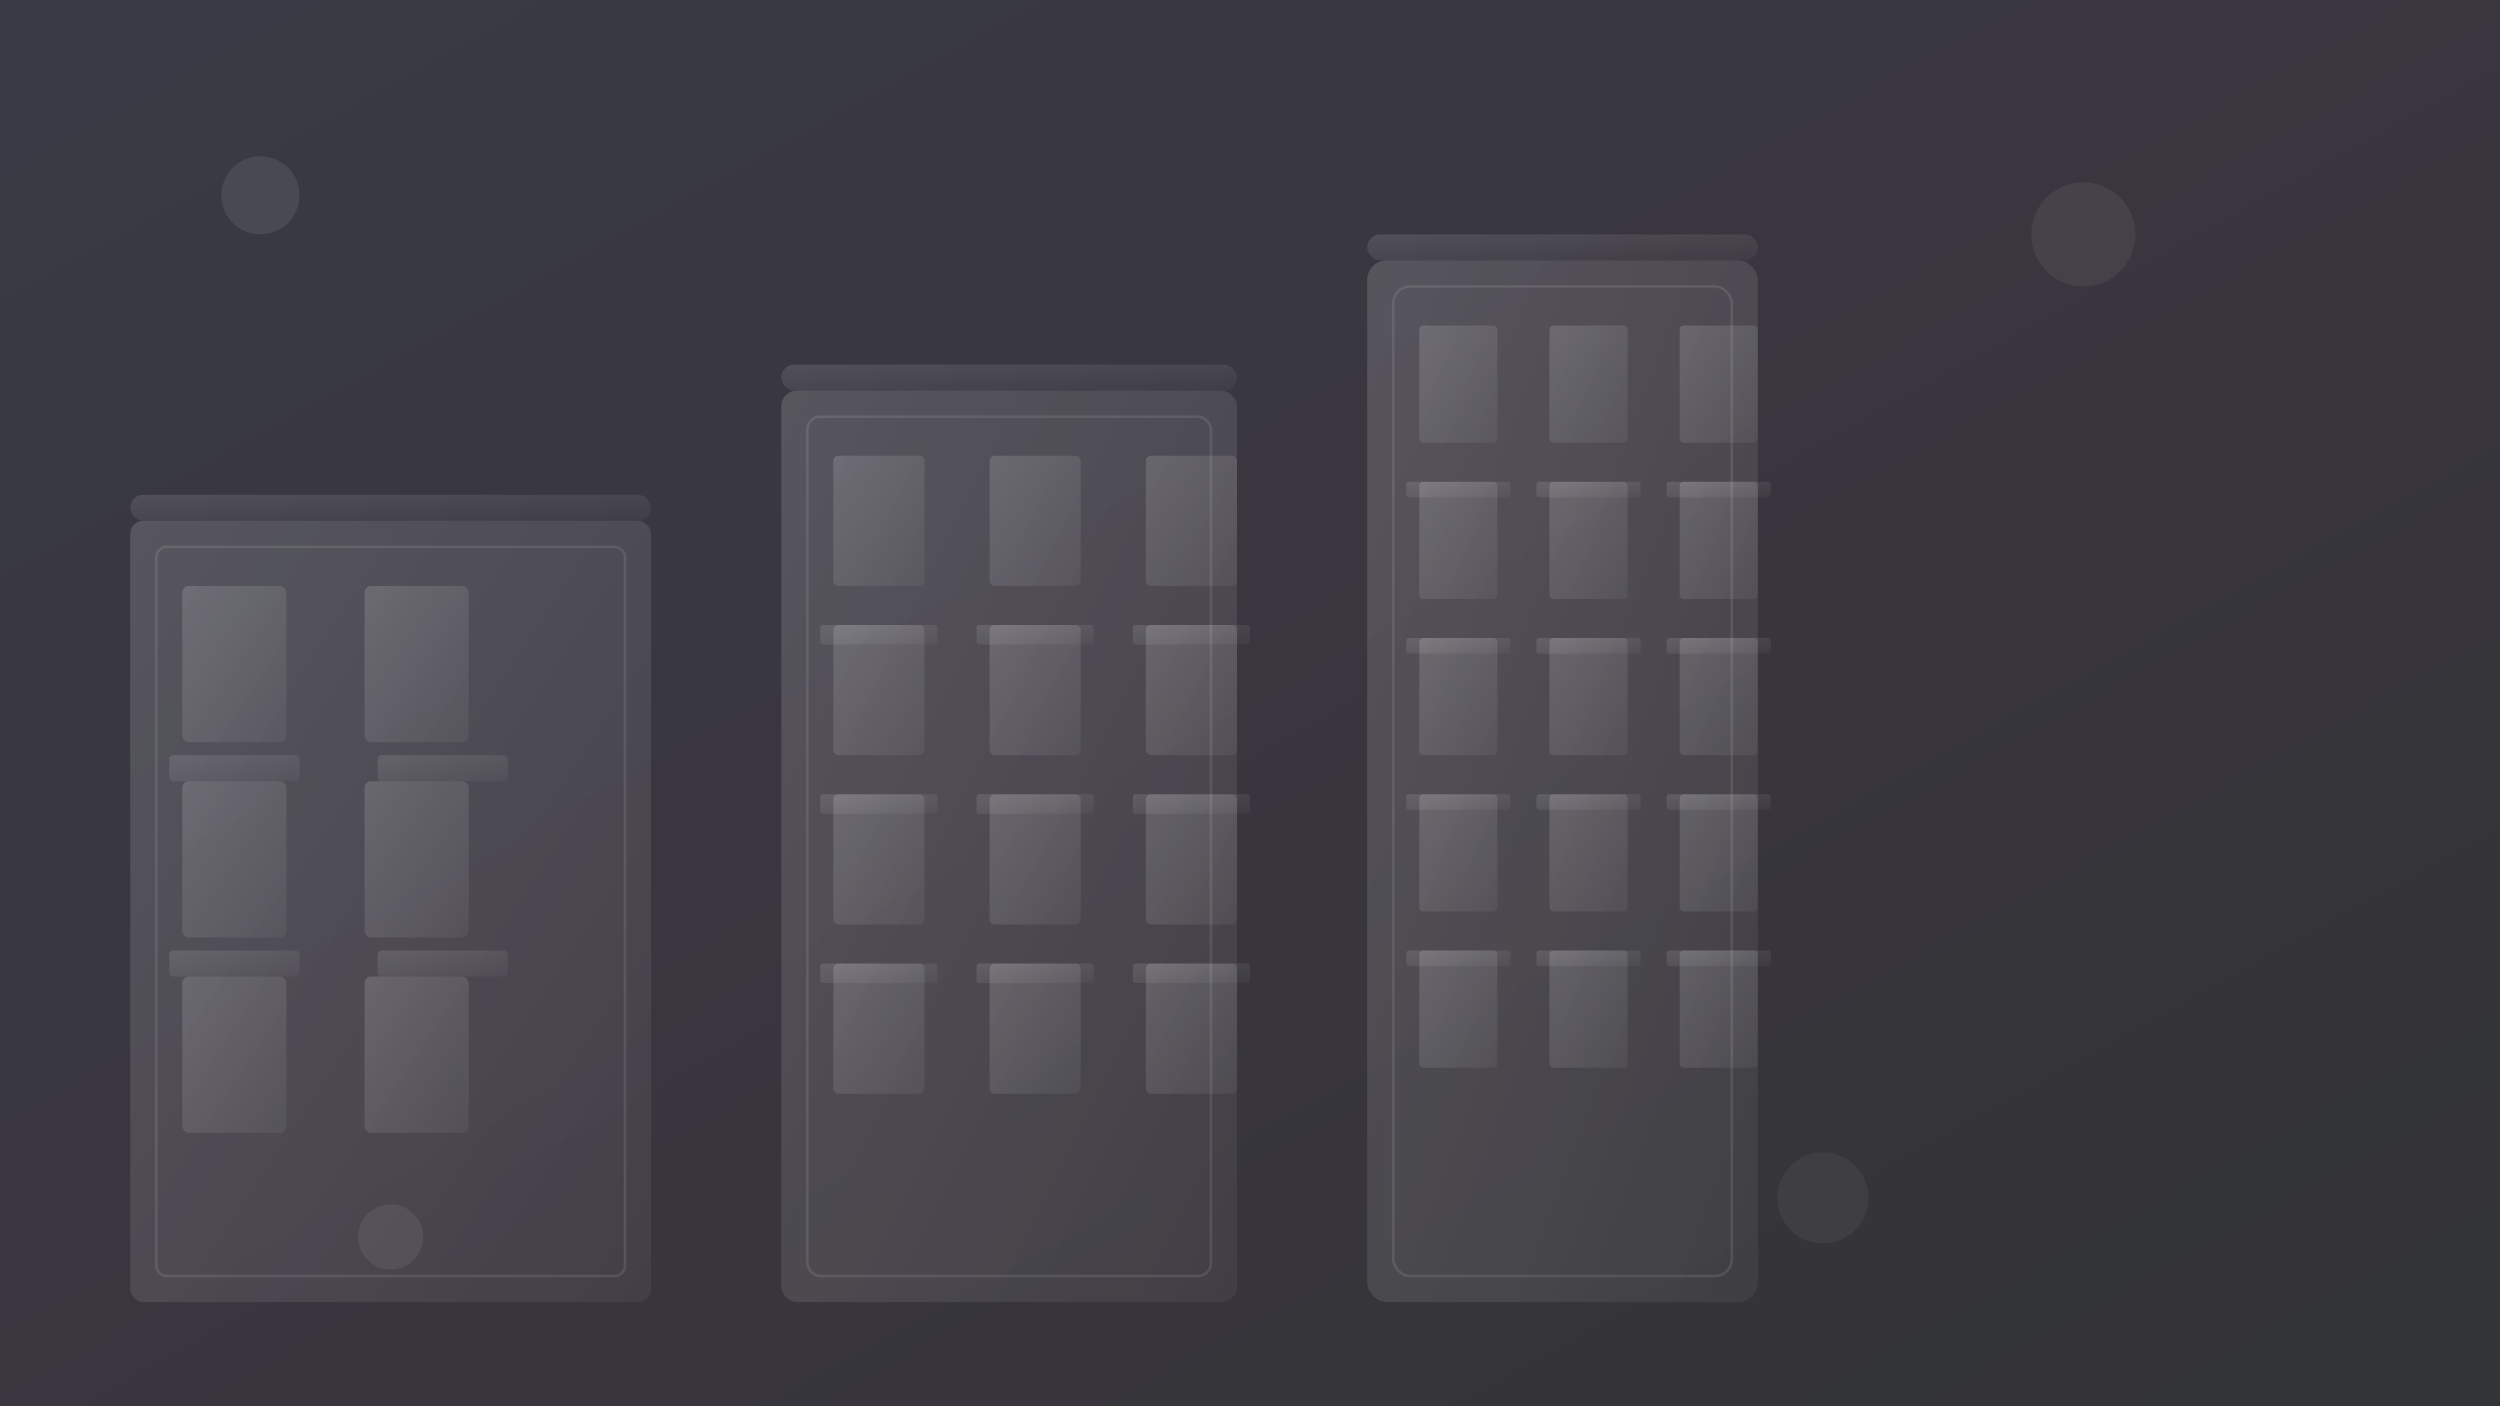 <svg xmlns="http://www.w3.org/2000/svg" viewBox="0 0 1920 1080" preserveAspectRatio="xMidYMid slice">
  <rect x="0" y="0" width="1920" height="1080" fill="#333333" stroke="none"/>
  <defs>
    <!-- Gradient definitions -->
    <linearGradient id="buildingGradient" x1="0%" y1="0%" x2="100%" y2="100%">
      <stop offset="0%" style="stop-color:#667eea;stop-opacity:0.1" />
      <stop offset="50%" style="stop-color:#764ba2;stop-opacity:0.1" />
      <stop offset="100%" style="stop-color:#2c3e50;stop-opacity:0.1" />
    </linearGradient>
    
    <linearGradient id="windowGradient" x1="0%" y1="0%" x2="100%" y2="100%">
      <stop offset="0%" style="stop-color:#ffffff;stop-opacity:0.15" />
      <stop offset="100%" style="stop-color:#ffffff;stop-opacity:0.05" />
    </linearGradient>
    
    <linearGradient id="balconyGradient" x1="0%" y1="0%" x2="100%" y2="100%">
      <stop offset="0%" style="stop-color:#ffffff;stop-opacity:0.12" />
      <stop offset="100%" style="stop-color:#ffffff;stop-opacity:0.03" />
    </linearGradient>
  </defs>
  
  <!-- Background gradient -->
  <rect width="100%" height="100%" fill="url(#buildingGradient)"/>
  
  <!-- Spanish architecture elements -->
  
  <!-- Main building structure -->
  <rect x="100" y="400" width="400" height="600" fill="url(#windowGradient)" rx="10"/>
  <rect x="120" y="420" width="360" height="560" fill="none" stroke="#ffffff" stroke-width="2" opacity="0.1" rx="8"/>
  
  <!-- Windows -->
  <rect x="140" y="450" width="80" height="120" fill="url(#windowGradient)" rx="5"/>
  <rect x="280" y="450" width="80" height="120" fill="url(#windowGradient)" rx="5"/>
  <rect x="140" y="600" width="80" height="120" fill="url(#windowGradient)" rx="5"/>
  <rect x="280" y="600" width="80" height="120" fill="url(#windowGradient)" rx="5"/>
  <rect x="140" y="750" width="80" height="120" fill="url(#windowGradient)" rx="5"/>
  <rect x="280" y="750" width="80" height="120" fill="url(#windowGradient)" rx="5"/>
  
  <!-- Balconies -->
  <rect x="130" y="580" width="100" height="20" fill="url(#balconyGradient)" rx="3"/>
  <rect x="290" y="580" width="100" height="20" fill="url(#balconyGradient)" rx="3"/>
  <rect x="130" y="730" width="100" height="20" fill="url(#balconyGradient)" rx="3"/>
  <rect x="290" y="730" width="100" height="20" fill="url(#balconyGradient)" rx="3"/>
  
  <!-- Second building -->
  <rect x="600" y="300" width="350" height="700" fill="url(#windowGradient)" rx="12"/>
  <rect x="620" y="320" width="310" height="660" fill="none" stroke="#ffffff" stroke-width="2" opacity="0.1" rx="10"/>
  
  <!-- Windows for second building -->
  <rect x="640" y="350" width="70" height="100" fill="url(#windowGradient)" rx="4"/>
  <rect x="760" y="350" width="70" height="100" fill="url(#windowGradient)" rx="4"/>
  <rect x="880" y="350" width="70" height="100" fill="url(#windowGradient)" rx="4"/>
  <rect x="640" y="480" width="70" height="100" fill="url(#windowGradient)" rx="4"/>
  <rect x="760" y="480" width="70" height="100" fill="url(#windowGradient)" rx="4"/>
  <rect x="880" y="480" width="70" height="100" fill="url(#windowGradient)" rx="4"/>
  <rect x="640" y="610" width="70" height="100" fill="url(#windowGradient)" rx="4"/>
  <rect x="760" y="610" width="70" height="100" fill="url(#windowGradient)" rx="4"/>
  <rect x="880" y="610" width="70" height="100" fill="url(#windowGradient)" rx="4"/>
  <rect x="640" y="740" width="70" height="100" fill="url(#windowGradient)" rx="4"/>
  <rect x="760" y="740" width="70" height="100" fill="url(#windowGradient)" rx="4"/>
  <rect x="880" y="740" width="70" height="100" fill="url(#windowGradient)" rx="4"/>
  
  <!-- Balconies for second building -->
  <rect x="630" y="480" width="90" height="15" fill="url(#balconyGradient)" rx="2"/>
  <rect x="750" y="480" width="90" height="15" fill="url(#balconyGradient)" rx="2"/>
  <rect x="870" y="480" width="90" height="15" fill="url(#balconyGradient)" rx="2"/>
  <rect x="630" y="610" width="90" height="15" fill="url(#balconyGradient)" rx="2"/>
  <rect x="750" y="610" width="90" height="15" fill="url(#balconyGradient)" rx="2"/>
  <rect x="870" y="610" width="90" height="15" fill="url(#balconyGradient)" rx="2"/>
  <rect x="630" y="740" width="90" height="15" fill="url(#balconyGradient)" rx="2"/>
  <rect x="750" y="740" width="90" height="15" fill="url(#balconyGradient)" rx="2"/>
  <rect x="870" y="740" width="90" height="15" fill="url(#balconyGradient)" rx="2"/>
  
  <!-- Third building (taller) -->
  <rect x="1050" y="200" width="300" height="800" fill="url(#windowGradient)" rx="15"/>
  <rect x="1070" y="220" width="260" height="760" fill="none" stroke="#ffffff" stroke-width="2" opacity="0.1" rx="13"/>
  
  <!-- Windows for third building -->
  <rect x="1090" y="250" width="60" height="90" fill="url(#windowGradient)" rx="3"/>
  <rect x="1190" y="250" width="60" height="90" fill="url(#windowGradient)" rx="3"/>
  <rect x="1290" y="250" width="60" height="90" fill="url(#windowGradient)" rx="3"/>
  <rect x="1090" y="370" width="60" height="90" fill="url(#windowGradient)" rx="3"/>
  <rect x="1190" y="370" width="60" height="90" fill="url(#windowGradient)" rx="3"/>
  <rect x="1290" y="370" width="60" height="90" fill="url(#windowGradient)" rx="3"/>
  <rect x="1090" y="490" width="60" height="90" fill="url(#windowGradient)" rx="3"/>
  <rect x="1190" y="490" width="60" height="90" fill="url(#windowGradient)" rx="3"/>
  <rect x="1290" y="490" width="60" height="90" fill="url(#windowGradient)" rx="3"/>
  <rect x="1090" y="610" width="60" height="90" fill="url(#windowGradient)" rx="3"/>
  <rect x="1190" y="610" width="60" height="90" fill="url(#windowGradient)" rx="3"/>
  <rect x="1290" y="610" width="60" height="90" fill="url(#windowGradient)" rx="3"/>
  <rect x="1090" y="730" width="60" height="90" fill="url(#windowGradient)" rx="3"/>
  <rect x="1190" y="730" width="60" height="90" fill="url(#windowGradient)" rx="3"/>
  <rect x="1290" y="730" width="60" height="90" fill="url(#windowGradient)" rx="3"/>
  
  <!-- Balconies for third building -->
  <rect x="1080" y="370" width="80" height="12" fill="url(#balconyGradient)" rx="2"/>
  <rect x="1180" y="370" width="80" height="12" fill="url(#balconyGradient)" rx="2"/>
  <rect x="1280" y="370" width="80" height="12" fill="url(#balconyGradient)" rx="2"/>
  <rect x="1080" y="490" width="80" height="12" fill="url(#balconyGradient)" rx="2"/>
  <rect x="1180" y="490" width="80" height="12" fill="url(#balconyGradient)" rx="2"/>
  <rect x="1280" y="490" width="80" height="12" fill="url(#balconyGradient)" rx="2"/>
  <rect x="1080" y="610" width="80" height="12" fill="url(#balconyGradient)" rx="2"/>
  <rect x="1180" y="610" width="80" height="12" fill="url(#balconyGradient)" rx="2"/>
  <rect x="1280" y="610" width="80" height="12" fill="url(#balconyGradient)" rx="2"/>
  <rect x="1080" y="730" width="80" height="12" fill="url(#balconyGradient)" rx="2"/>
  <rect x="1180" y="730" width="80" height="12" fill="url(#balconyGradient)" rx="2"/>
  <rect x="1280" y="730" width="80" height="12" fill="url(#balconyGradient)" rx="2"/>
  
  <!-- Decorative elements -->
  <circle cx="200" cy="150" r="30" fill="#ffffff" opacity="0.08"/>
  <circle cx="1600" cy="180" r="40" fill="#ffffff" opacity="0.06"/>
  <circle cx="300" cy="950" r="25" fill="#ffffff" opacity="0.07"/>
  <circle cx="1400" cy="920" r="35" fill="#ffffff" opacity="0.05"/>
  
  <!-- Roof details -->
  <rect x="100" y="380" width="400" height="20" fill="url(#balconyGradient)" rx="10"/>
  <rect x="600" y="280" width="350" height="20" fill="url(#balconyGradient)" rx="10"/>
  <rect x="1050" y="180" width="300" height="20" fill="url(#balconyGradient)" rx="10"/>
</svg>
